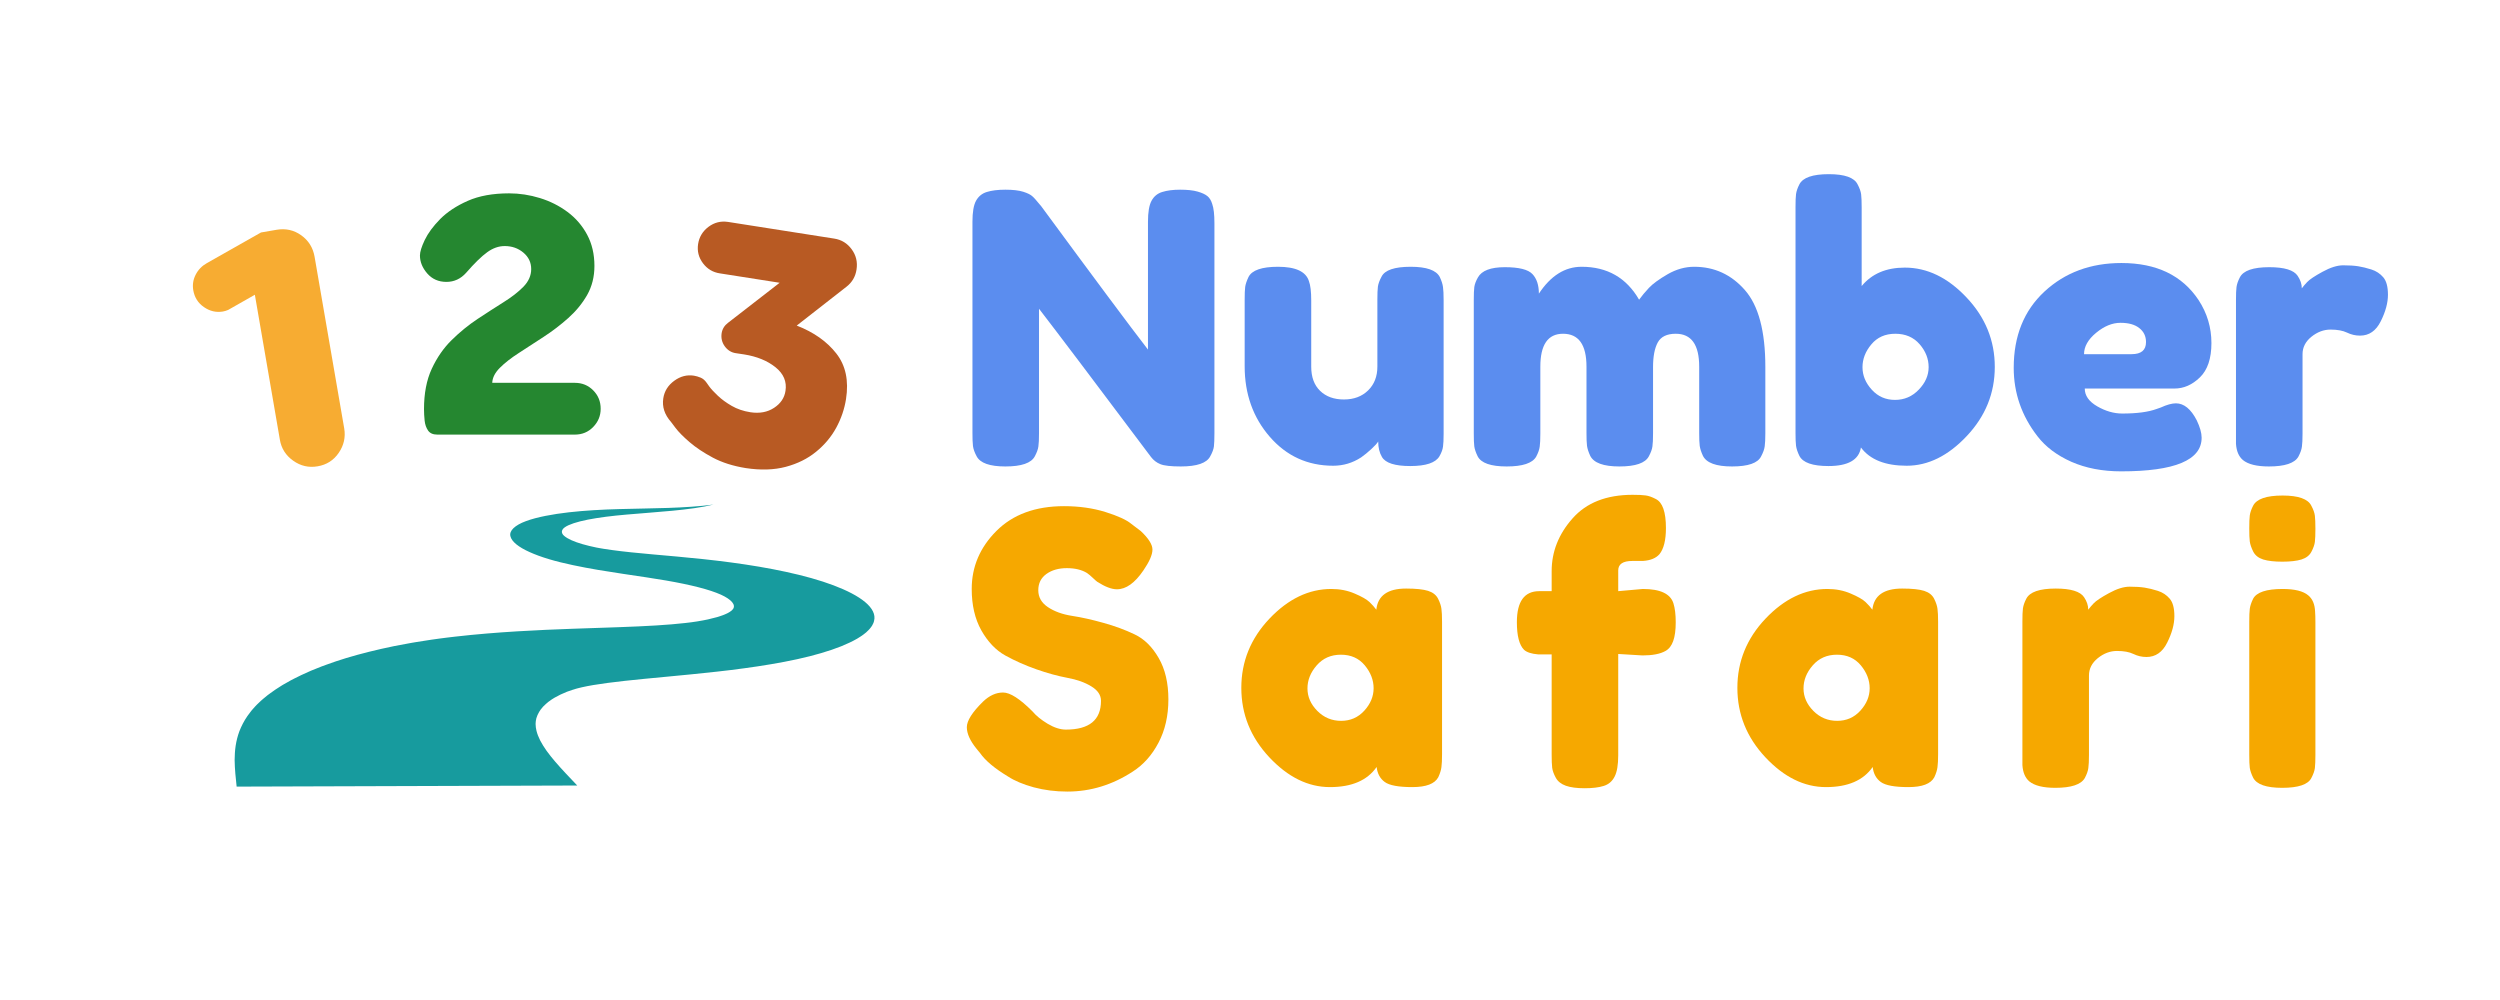 <svg xmlns="http://www.w3.org/2000/svg" xmlns:xlink="http://www.w3.org/1999/xlink" width="500" zoomAndPan="magnify" viewBox="0 0 375 150" height="200" preserveAspectRatio="xMidYMid meet" version="1.2"><defs><clipPath id="f9eb55e82e"><path d="M 35.133 75.684 L 131.301 75.684 L 131.301 118 L 35.133 118 Z M 35.133 75.684 "/></clipPath></defs><g id="621988a454"><rect x="0" width="375" y="0" height="150" style="fill:#ffffff;fill-opacity:1;stroke:none;"/><rect x="0" width="375" y="0" height="150" style="fill:#ffffff;fill-opacity:1;stroke:none;"/><g clip-rule="nonzero" clip-path="url(#f9eb55e82e)"><path style=" stroke:none;fill-rule:nonzero;fill:#179b9e;fill-opacity:1;" d="M 107.02 75.684 C 105.34 76.109 103.129 76.395 100.836 76.613 C 98.547 76.832 96.176 76.992 93.977 77.188 C 92.863 77.285 91.848 77.391 90.871 77.516 C 89.902 77.645 88.992 77.785 88.176 77.945 C 86.543 78.27 85.324 78.668 84.727 79.09 C 84.422 79.301 84.297 79.527 84.281 79.746 C 84.281 79.965 84.383 80.184 84.645 80.398 C 85.16 80.836 86.117 81.262 87.395 81.629 C 88.031 81.812 88.727 81.98 89.457 82.129 L 90.008 82.23 L 90.562 82.324 C 90.961 82.387 91.395 82.453 91.836 82.512 C 93.598 82.754 95.613 82.953 97.891 83.156 C 100.168 83.363 102.719 83.57 105.504 83.871 C 108.273 84.168 111.09 84.535 113.844 85 C 116.594 85.469 119.281 86.039 121.68 86.711 C 124.117 87.398 126.156 88.168 127.754 89.004 C 129.348 89.844 130.48 90.754 130.941 91.711 C 131.176 92.188 131.234 92.676 131.105 93.148 C 131.062 93.387 130.934 93.617 130.812 93.848 C 130.746 93.965 130.648 94.074 130.566 94.188 C 130.477 94.301 130.387 94.414 130.27 94.523 L 129.926 94.855 C 129.793 94.961 129.656 95.066 129.52 95.176 L 129.305 95.332 L 129.07 95.488 C 128.906 95.59 128.75 95.695 128.578 95.797 C 127.879 96.199 127.078 96.582 126.176 96.945 C 125.258 97.305 124.273 97.652 123.168 97.969 C 122.066 98.293 120.883 98.598 119.582 98.879 C 118.926 99.023 118.301 99.145 117.652 99.273 C 117 99.395 116.344 99.52 115.672 99.629 C 115.008 99.746 114.336 99.848 113.656 99.953 C 112.98 100.051 112.301 100.152 111.625 100.242 C 110.941 100.336 110.27 100.418 109.59 100.508 C 108.918 100.586 108.242 100.668 107.582 100.742 C 106.25 100.895 104.941 101.027 103.676 101.152 C 102.406 101.281 101.168 101.398 99.996 101.508 C 98.816 101.621 97.684 101.727 96.641 101.828 C 94.523 102.035 92.66 102.234 91.098 102.445 C 89.527 102.652 88.277 102.867 87.328 103.082 C 87.199 103.109 87.098 103.137 86.984 103.164 C 86.875 103.191 86.762 103.215 86.668 103.242 L 86.367 103.324 L 86.102 103.41 L 85.828 103.492 C 85.398 103.645 85.223 103.703 85.047 103.762 C 84.383 104.027 83.762 104.32 83.199 104.645 C 83.062 104.73 82.93 104.812 82.793 104.895 C 82.66 104.98 82.547 105.074 82.422 105.16 C 82.359 105.203 82.289 105.246 82.234 105.293 L 82.074 105.434 L 81.906 105.574 L 81.453 106.008 L 81.207 106.309 C 81.168 106.359 81.113 106.406 81.082 106.461 L 80.984 106.617 L 80.879 106.773 L 80.629 107.25 C 80.582 107.355 80.555 107.469 80.512 107.574 L 80.453 107.738 L 80.422 107.902 C 80.406 108.016 80.363 108.121 80.363 108.234 L 80.34 108.57 C 80.332 108.68 80.359 108.793 80.363 108.906 L 80.371 109.07 L 80.402 109.25 C 80.426 109.367 80.438 109.484 80.469 109.605 C 80.582 110.082 80.781 110.574 81.031 111.078 C 81.293 111.582 81.621 112.102 81.996 112.633 C 82.379 113.164 82.82 113.711 83.297 114.27 C 83.781 114.836 84.305 115.41 84.855 116 L 86.586 117.828 L 35.496 117.992 L 35.301 116.043 C 35.246 115.375 35.203 114.695 35.195 114 C 35.203 113.301 35.238 112.59 35.348 111.867 C 35.461 111.141 35.637 110.406 35.918 109.66 C 36.211 108.918 36.59 108.164 37.109 107.41 C 37.238 107.223 37.387 107.031 37.531 106.844 L 37.75 106.559 L 38.004 106.27 C 38.18 106.078 38.34 105.883 38.539 105.691 L 39.137 105.121 C 39.336 104.93 39.582 104.742 39.805 104.555 L 40.148 104.273 L 40.531 103.992 C 40.789 103.809 41.035 103.621 41.312 103.438 L 42.176 102.883 L 42.395 102.746 L 42.633 102.609 L 43.113 102.34 L 43.594 102.066 C 43.754 101.977 43.941 101.887 44.113 101.797 C 44.473 101.621 44.816 101.441 45.188 101.266 L 46.355 100.738 L 46.652 100.605 L 47.613 100.219 L 48.258 99.961 C 48.477 99.875 48.723 99.789 48.953 99.707 C 49.43 99.539 49.883 99.367 50.383 99.203 L 51.922 98.711 C 54.062 98.066 56.469 97.457 59.188 96.902 C 59.895 96.766 60.605 96.633 61.32 96.504 L 61.859 96.406 L 62.422 96.312 L 63.566 96.133 L 64.715 95.953 L 65.891 95.789 C 66.285 95.734 66.68 95.688 67.074 95.637 C 67.469 95.59 67.867 95.539 68.262 95.496 C 71.438 95.133 74.594 94.883 77.551 94.703 C 80.516 94.523 83.301 94.406 85.852 94.316 C 87.141 94.27 88.352 94.23 89.508 94.191 C 90.668 94.152 91.762 94.117 92.805 94.078 C 96.984 93.93 100.254 93.746 102.805 93.449 C 104.016 93.32 105.184 93.129 106.199 92.91 C 106.707 92.797 107.164 92.68 107.594 92.559 C 107.695 92.527 107.785 92.496 107.891 92.465 L 108.449 92.273 C 108.527 92.242 108.609 92.207 108.691 92.176 C 108.781 92.145 108.848 92.109 108.914 92.078 C 108.98 92.043 109.07 92.012 109.129 91.977 C 109.242 91.91 109.391 91.844 109.48 91.773 C 109.699 91.637 109.852 91.5 109.957 91.352 C 110.164 91.051 110.133 90.695 109.816 90.32 C 109.504 89.945 108.922 89.555 108.129 89.195 C 107.289 88.82 106.176 88.449 104.789 88.094 C 103.406 87.738 101.758 87.395 99.926 87.078 C 98.098 86.758 95.895 86.445 93.48 86.082 C 91.074 85.723 88.441 85.305 85.934 84.77 C 85.305 84.637 84.703 84.496 84.09 84.348 C 83.781 84.27 83.469 84.191 83.168 84.109 L 82.309 83.863 C 81.203 83.531 80.25 83.176 79.434 82.809 C 77.801 82.074 76.754 81.258 76.562 80.434 C 76.453 80.023 76.629 79.609 77.02 79.227 C 77.422 78.844 78.039 78.484 78.879 78.176 C 79.711 77.863 80.719 77.602 81.816 77.383 C 82.91 77.164 84.094 76.988 85.309 76.848 C 86.531 76.711 87.789 76.605 89.062 76.527 C 90.328 76.449 91.637 76.395 92.887 76.363 C 95.402 76.293 97.848 76.266 100.227 76.188 C 102.602 76.105 104.926 75.965 107.02 75.684 Z M 107.02 75.684 "/></g><g style="fill:#f7ac32;fill-opacity:1;"><g transform="translate(35.932, 71.682)"><path style="stroke:none" d="M 15.703 -7.406 C 15.922 -6.094 15.645 -4.875 14.875 -3.75 C 14.113 -2.633 13.055 -1.961 11.703 -1.734 C 10.379 -1.504 9.16 -1.785 8.047 -2.578 C 6.93 -3.367 6.266 -4.422 6.047 -5.734 L 2.297 -27.469 L -1.719 -25.188 C -1.844 -25.133 -1.973 -25.086 -2.109 -25.047 C -2.242 -25.004 -2.375 -24.973 -2.5 -24.953 C -3.508 -24.785 -4.453 -25.004 -5.328 -25.609 C -6.211 -26.211 -6.75 -27.051 -6.938 -28.125 C -7.082 -28.957 -6.961 -29.742 -6.578 -30.484 C -6.203 -31.223 -5.641 -31.801 -4.891 -32.219 L 3.219 -36.812 L 5.578 -37.219 C 6.93 -37.445 8.156 -37.172 9.25 -36.391 C 10.344 -35.609 11.008 -34.547 11.25 -33.203 Z M 15.703 -7.406 "/></g></g><g style="fill:#258730;fill-opacity:1;"><g transform="translate(62.289, 65.19)"><path style="stroke:none" d="M 3.312 0 C 2.664 0 2.203 -0.203 1.922 -0.609 C 1.641 -1.016 1.469 -1.508 1.406 -2.094 C 1.344 -2.688 1.312 -3.266 1.312 -3.828 C 1.312 -6.172 1.695 -8.18 2.469 -9.859 C 3.25 -11.547 4.25 -12.988 5.469 -14.188 C 6.688 -15.383 7.977 -16.438 9.344 -17.344 C 10.719 -18.25 12.008 -19.082 13.219 -19.844 C 14.438 -20.602 15.438 -21.379 16.219 -22.172 C 17 -22.973 17.391 -23.859 17.391 -24.828 C 17.391 -25.816 17 -26.641 16.219 -27.297 C 15.438 -27.953 14.504 -28.281 13.422 -28.281 C 12.516 -28.281 11.641 -27.973 10.797 -27.359 C 9.953 -26.754 8.895 -25.723 7.625 -24.266 C 6.812 -23.359 5.828 -22.906 4.672 -22.906 C 3.492 -22.906 2.535 -23.328 1.797 -24.172 C 1.066 -25.016 0.703 -25.914 0.703 -26.875 C 0.703 -27.406 0.941 -28.176 1.422 -29.188 C 1.91 -30.207 2.68 -31.254 3.734 -32.328 C 4.797 -33.398 6.176 -34.312 7.875 -35.062 C 9.57 -35.812 11.641 -36.188 14.078 -36.188 C 15.629 -36.188 17.164 -35.953 18.688 -35.484 C 20.219 -35.016 21.598 -34.32 22.828 -33.406 C 24.066 -32.488 25.051 -31.348 25.781 -29.984 C 26.508 -28.629 26.875 -27.066 26.875 -25.297 C 26.875 -23.672 26.508 -22.219 25.781 -20.938 C 25.051 -19.664 24.109 -18.516 22.953 -17.484 C 21.797 -16.453 20.562 -15.508 19.25 -14.656 C 17.945 -13.801 16.711 -13 15.547 -12.25 C 14.379 -11.5 13.426 -10.754 12.688 -10.016 C 11.957 -9.285 11.578 -8.535 11.547 -7.766 L 23.938 -7.766 C 25.031 -7.766 25.945 -7.391 26.688 -6.641 C 27.438 -5.891 27.812 -4.969 27.812 -3.875 C 27.812 -2.82 27.438 -1.91 26.688 -1.141 C 25.945 -0.379 25.031 0 23.938 0 Z M 3.312 0 "/></g></g><g style="fill:#b85a23;fill-opacity:1;"><g transform="translate(98.182, 67.492)"><path style="stroke:none" d="M 13.672 2.719 C 11.785 2.414 10.145 1.895 8.75 1.156 C 7.363 0.414 6.191 -0.363 5.234 -1.188 C 4.285 -2.008 3.586 -2.719 3.141 -3.312 C 2.691 -3.906 2.469 -4.203 2.469 -4.203 C 1.5 -5.297 1.113 -6.477 1.312 -7.75 C 1.477 -8.82 2.023 -9.695 2.953 -10.375 C 3.879 -11.051 4.863 -11.305 5.906 -11.141 C 6.238 -11.086 6.578 -10.988 6.922 -10.844 C 7.266 -10.695 7.562 -10.441 7.812 -10.078 C 7.812 -10.078 7.953 -9.879 8.234 -9.484 C 8.523 -9.098 8.953 -8.641 9.516 -8.109 C 10.078 -7.578 10.766 -7.078 11.578 -6.609 C 12.391 -6.141 13.32 -5.82 14.375 -5.656 C 15.75 -5.445 16.93 -5.664 17.922 -6.312 C 18.91 -6.957 19.484 -7.805 19.641 -8.859 C 19.859 -10.242 19.359 -11.426 18.141 -12.406 C 16.922 -13.383 15.352 -14.023 13.438 -14.328 L 12.188 -14.516 C 11.508 -14.617 10.957 -14.961 10.531 -15.547 C 10.113 -16.129 9.957 -16.781 10.062 -17.5 C 10.164 -18.145 10.488 -18.672 11.031 -19.078 L 18.766 -25.078 L 9.812 -26.484 C 8.758 -26.641 7.91 -27.145 7.266 -28 C 6.617 -28.863 6.375 -29.82 6.531 -30.875 C 6.695 -31.945 7.219 -32.812 8.094 -33.469 C 8.969 -34.125 9.945 -34.367 11.031 -34.203 L 26.953 -31.703 C 28.035 -31.535 28.906 -31.004 29.562 -30.109 C 30.227 -29.211 30.473 -28.195 30.297 -27.062 C 30.141 -26.008 29.645 -25.156 28.812 -24.5 L 21.328 -18.656 C 23.879 -17.664 25.859 -16.27 27.266 -14.469 C 28.672 -12.676 29.156 -10.395 28.719 -7.625 C 28.488 -6.145 28 -4.711 27.25 -3.328 C 26.5 -1.953 25.488 -0.75 24.219 0.281 C 22.957 1.312 21.445 2.062 19.688 2.531 C 17.926 3 15.922 3.062 13.672 2.719 Z M 13.672 2.719 "/></g></g><g style="fill:#5b8def;fill-opacity:1;"><g transform="translate(143.602, 69.969)"><path style="stroke:none" d="M 29.125 -39.844 C 29.477 -40.508 30.016 -40.953 30.734 -41.172 C 31.453 -41.398 32.348 -41.516 33.422 -41.516 C 34.504 -41.516 35.375 -41.422 36.031 -41.234 C 36.695 -41.047 37.191 -40.816 37.516 -40.547 C 37.836 -40.285 38.078 -39.891 38.234 -39.359 C 38.453 -38.754 38.562 -37.789 38.562 -36.469 L 38.562 -4.984 C 38.562 -4.078 38.535 -3.414 38.484 -3 C 38.43 -2.582 38.25 -2.094 37.938 -1.531 C 37.414 -0.508 35.941 0 33.516 0 C 32.047 0 31.023 -0.113 30.453 -0.344 C 29.891 -0.57 29.422 -0.93 29.047 -1.422 C 20.535 -12.766 14.938 -20.176 12.25 -23.656 L 12.25 -4.984 C 12.25 -4.078 12.219 -3.414 12.156 -3 C 12.102 -2.582 11.926 -2.094 11.625 -1.531 C 11.094 -0.508 9.617 0 7.203 0 C 4.859 0 3.422 -0.508 2.891 -1.531 C 2.586 -2.094 2.406 -2.602 2.344 -3.062 C 2.289 -3.52 2.266 -4.18 2.266 -5.047 L 2.266 -36.703 C 2.266 -38.141 2.441 -39.188 2.797 -39.844 C 3.16 -40.508 3.703 -40.953 4.422 -41.172 C 5.141 -41.398 6.066 -41.516 7.203 -41.516 C 8.336 -41.516 9.234 -41.41 9.891 -41.203 C 10.555 -40.992 11.02 -40.758 11.281 -40.5 C 11.438 -40.383 11.875 -39.891 12.594 -39.016 C 20.57 -28.172 25.906 -21.008 28.594 -17.531 L 28.594 -36.703 C 28.594 -38.141 28.77 -39.188 29.125 -39.844 Z M 29.125 -39.844 "/></g></g><g style="fill:#5b8def;fill-opacity:1;"><g transform="translate(184.434, 69.969)"><path style="stroke:none" d="M 15.547 -0.109 C 11.723 -0.109 8.551 -1.555 6.031 -4.453 C 3.52 -7.348 2.266 -10.875 2.266 -15.031 L 2.266 -24.953 C 2.266 -25.859 2.289 -26.52 2.344 -26.938 C 2.406 -27.352 2.57 -27.848 2.844 -28.422 C 3.363 -29.441 4.836 -29.953 7.266 -29.953 C 9.91 -29.953 11.457 -29.234 11.906 -27.797 C 12.133 -27.191 12.25 -26.227 12.25 -24.906 L 12.25 -14.969 C 12.25 -13.414 12.691 -12.207 13.578 -11.344 C 14.473 -10.477 15.664 -10.047 17.156 -10.047 C 18.645 -10.047 19.852 -10.5 20.781 -11.406 C 21.707 -12.312 22.172 -13.5 22.172 -14.969 L 22.172 -25.016 C 22.172 -25.879 22.195 -26.531 22.25 -26.969 C 22.312 -27.406 22.492 -27.906 22.797 -28.469 C 23.285 -29.457 24.742 -29.953 27.172 -29.953 C 29.547 -29.953 31 -29.441 31.531 -28.422 C 31.801 -27.848 31.961 -27.344 32.016 -26.906 C 32.078 -26.477 32.109 -25.828 32.109 -24.953 L 32.109 -4.875 C 32.109 -4.039 32.078 -3.406 32.016 -2.969 C 31.961 -2.539 31.785 -2.062 31.484 -1.531 C 30.91 -0.551 29.453 -0.062 27.109 -0.062 C 24.805 -0.062 23.391 -0.516 22.859 -1.422 C 22.484 -2.055 22.297 -2.832 22.297 -3.75 C 22.141 -3.477 21.797 -3.098 21.266 -2.609 C 20.734 -2.117 20.223 -1.703 19.734 -1.359 C 18.453 -0.523 17.055 -0.109 15.547 -0.109 Z M 15.547 -0.109 "/></g></g><g style="fill:#5b8def;fill-opacity:1;"><g transform="translate(218.801, 69.969)"><path style="stroke:none" d="M 12.031 -25.922 C 13.801 -28.609 15.938 -29.953 18.438 -29.953 C 22.289 -29.953 25.164 -28.305 27.062 -25.016 C 27.469 -25.578 27.961 -26.172 28.547 -26.797 C 29.141 -27.422 30.078 -28.102 31.359 -28.844 C 32.648 -29.582 33.973 -29.953 35.328 -29.953 C 38.359 -29.953 40.895 -28.785 42.938 -26.453 C 44.977 -24.129 46 -20.285 46 -14.922 L 46 -4.984 C 46 -4.117 45.969 -3.469 45.906 -3.031 C 45.852 -2.594 45.676 -2.094 45.375 -1.531 C 44.883 -0.508 43.426 0 41 0 C 38.625 0 37.172 -0.531 36.641 -1.594 C 36.379 -2.156 36.219 -2.656 36.156 -3.094 C 36.102 -3.531 36.078 -4.18 36.078 -5.047 L 36.078 -14.969 C 36.078 -18.258 34.906 -19.906 32.562 -19.906 C 31.238 -19.906 30.336 -19.469 29.859 -18.594 C 29.391 -17.727 29.156 -16.504 29.156 -14.922 L 29.156 -4.984 C 29.156 -4.078 29.125 -3.414 29.062 -3 C 29.008 -2.582 28.832 -2.094 28.531 -1.531 C 28 -0.508 26.523 0 24.109 0 C 21.723 0 20.266 -0.531 19.734 -1.594 C 19.473 -2.156 19.312 -2.656 19.25 -3.094 C 19.195 -3.531 19.172 -4.18 19.172 -5.047 L 19.172 -14.969 C 19.172 -18.258 18 -19.906 15.656 -19.906 C 13.383 -19.906 12.25 -18.258 12.25 -14.969 L 12.25 -4.938 C 12.25 -4.062 12.219 -3.406 12.156 -2.969 C 12.102 -2.539 11.926 -2.039 11.625 -1.469 C 11.062 -0.488 9.586 0 7.203 0 C 4.816 0 3.363 -0.508 2.844 -1.531 C 2.57 -2.094 2.406 -2.582 2.344 -3 C 2.289 -3.414 2.266 -4.078 2.266 -4.984 L 2.266 -24.953 C 2.266 -25.828 2.289 -26.477 2.344 -26.906 C 2.406 -27.344 2.586 -27.828 2.891 -28.359 C 3.461 -29.379 4.805 -29.891 6.922 -29.891 C 9.035 -29.891 10.414 -29.547 11.062 -28.859 C 11.707 -28.18 12.031 -27.203 12.031 -25.922 Z M 12.031 -25.922 "/></g></g><g style="fill:#5b8def;fill-opacity:1;"><g transform="translate(267.062, 69.969)"><path style="stroke:none" d="M 18.656 -29.828 C 22.02 -29.828 25.109 -28.332 27.922 -25.344 C 30.742 -22.363 32.156 -18.895 32.156 -14.938 C 32.156 -10.988 30.754 -7.531 27.953 -4.562 C 25.16 -1.594 22.156 -0.109 18.938 -0.109 C 15.727 -0.109 13.441 -1.02 12.078 -2.844 C 11.773 -0.988 10.148 -0.062 7.203 -0.062 C 4.816 -0.062 3.363 -0.57 2.844 -1.594 C 2.57 -2.156 2.406 -2.656 2.344 -3.094 C 2.289 -3.531 2.266 -4.18 2.266 -5.047 L 2.266 -38.906 C 2.266 -39.781 2.289 -40.43 2.344 -40.859 C 2.406 -41.297 2.57 -41.781 2.844 -42.312 C 3.363 -43.332 4.836 -43.844 7.266 -43.844 C 9.641 -43.844 11.078 -43.332 11.578 -42.312 C 11.879 -41.75 12.055 -41.25 12.109 -40.812 C 12.16 -40.375 12.188 -39.723 12.188 -38.859 L 12.188 -27.062 C 13.707 -28.906 15.863 -29.828 18.656 -29.828 Z M 13.703 -11.516 C 14.629 -10.492 15.789 -9.984 17.188 -9.984 C 18.582 -9.984 19.77 -10.492 20.75 -11.516 C 21.738 -12.535 22.234 -13.664 22.234 -14.906 C 22.234 -16.156 21.781 -17.301 20.875 -18.344 C 19.969 -19.383 18.754 -19.906 17.234 -19.906 C 15.723 -19.906 14.523 -19.375 13.641 -18.312 C 12.754 -17.258 12.312 -16.117 12.312 -14.891 C 12.312 -13.66 12.773 -12.535 13.703 -11.516 Z M 13.703 -11.516 "/></g></g><g style="fill:#5b8def;fill-opacity:1;"><g transform="translate(300.636, 69.969)"><path style="stroke:none" d="M 31.078 -18.516 C 31.078 -16.191 30.5 -14.473 29.344 -13.359 C 28.195 -12.242 26.926 -11.688 25.531 -11.688 L 12.078 -11.688 C 12.078 -10.625 12.703 -9.734 13.953 -9.016 C 15.203 -8.297 16.453 -7.938 17.703 -7.938 C 19.891 -7.938 21.609 -8.164 22.859 -8.625 L 23.484 -8.844 C 24.391 -9.258 25.145 -9.469 25.75 -9.469 C 26.957 -9.469 28 -8.617 28.875 -6.922 C 29.363 -5.898 29.609 -5.031 29.609 -4.312 C 29.609 -0.945 25.582 0.734 17.531 0.734 C 14.727 0.734 12.238 0.254 10.062 -0.703 C 7.895 -1.672 6.203 -2.945 4.984 -4.531 C 2.609 -7.594 1.422 -11.016 1.422 -14.797 C 1.422 -19.566 2.957 -23.379 6.031 -26.234 C 9.113 -29.086 12.961 -30.516 17.578 -30.516 C 22.836 -30.516 26.695 -28.66 29.156 -24.953 C 30.438 -22.984 31.078 -20.836 31.078 -18.516 Z M 19.109 -16.844 C 20.547 -16.844 21.266 -17.445 21.266 -18.656 C 21.266 -19.531 20.93 -20.227 20.266 -20.75 C 19.609 -21.281 18.664 -21.547 17.438 -21.547 C 16.207 -21.547 14.988 -21.047 13.781 -20.047 C 12.57 -19.047 11.969 -17.977 11.969 -16.844 Z M 19.109 -16.844 "/></g></g><g style="fill:#5b8def;fill-opacity:1;"><g transform="translate(333.131, 69.969)"><path style="stroke:none" d="M 22.578 -29.547 C 23.297 -29.316 23.891 -28.926 24.359 -28.375 C 24.828 -27.832 25.062 -26.957 25.062 -25.75 C 25.062 -24.539 24.703 -23.219 23.984 -21.781 C 23.273 -20.344 22.238 -19.625 20.875 -19.625 C 20.195 -19.625 19.547 -19.773 18.922 -20.078 C 18.297 -20.379 17.473 -20.531 16.453 -20.531 C 15.43 -20.531 14.473 -20.172 13.578 -19.453 C 12.691 -18.734 12.25 -17.863 12.25 -16.844 L 12.25 -4.938 C 12.25 -4.062 12.219 -3.406 12.156 -2.969 C 12.102 -2.539 11.926 -2.039 11.625 -1.469 C 11.062 -0.488 9.586 0 7.203 0 C 5.391 0 4.086 -0.32 3.297 -0.969 C 2.68 -1.5 2.336 -2.312 2.266 -3.406 C 2.266 -3.781 2.266 -4.328 2.266 -5.047 L 2.266 -24.953 C 2.266 -25.828 2.289 -26.477 2.344 -26.906 C 2.406 -27.344 2.57 -27.828 2.844 -28.359 C 3.363 -29.379 4.836 -29.891 7.266 -29.891 C 9.523 -29.891 10.941 -29.457 11.516 -28.594 C 11.93 -27.977 12.141 -27.352 12.141 -26.719 C 12.328 -26.977 12.598 -27.297 12.953 -27.672 C 13.316 -28.055 14.082 -28.566 15.25 -29.203 C 16.426 -29.848 17.457 -30.172 18.344 -30.172 C 19.238 -30.172 19.988 -30.125 20.594 -30.031 C 21.195 -29.938 21.859 -29.773 22.578 -29.547 Z M 22.578 -29.547 "/></g></g><g style="fill:#f6a800;fill-opacity:1;"><g transform="translate(143.602, 118.174)"><path style="stroke:none" d="M 2.891 -5.844 C 1.91 -7.051 1.422 -8.133 1.422 -9.094 C 1.422 -10.062 2.234 -11.344 3.859 -12.938 C 4.805 -13.844 5.805 -14.297 6.859 -14.297 C 7.922 -14.297 9.395 -13.348 11.281 -11.453 C 11.812 -10.816 12.566 -10.203 13.547 -9.609 C 14.535 -9.023 15.445 -8.734 16.281 -8.734 C 19.789 -8.734 21.547 -10.172 21.547 -13.047 C 21.547 -13.91 21.062 -14.633 20.094 -15.219 C 19.133 -15.812 17.938 -16.238 16.5 -16.5 C 15.062 -16.77 13.508 -17.195 11.844 -17.781 C 10.188 -18.363 8.641 -19.051 7.203 -19.844 C 5.766 -20.645 4.562 -21.906 3.594 -23.625 C 2.633 -25.344 2.156 -27.41 2.156 -29.828 C 2.156 -33.16 3.391 -36.062 5.859 -38.531 C 8.336 -41.008 11.719 -42.25 16 -42.25 C 18.258 -42.25 20.328 -41.957 22.203 -41.375 C 24.078 -40.789 25.375 -40.195 26.094 -39.594 L 27.516 -38.516 C 28.68 -37.422 29.266 -36.492 29.266 -35.734 C 29.266 -34.973 28.812 -33.93 27.906 -32.609 C 26.625 -30.723 25.301 -29.781 23.938 -29.781 C 23.145 -29.781 22.16 -30.156 20.984 -30.906 C 20.867 -30.988 20.648 -31.18 20.328 -31.484 C 20.016 -31.785 19.723 -32.031 19.453 -32.219 C 18.66 -32.707 17.648 -32.953 16.422 -32.953 C 15.191 -32.953 14.172 -32.66 13.359 -32.078 C 12.547 -31.492 12.141 -30.68 12.141 -29.641 C 12.141 -28.598 12.617 -27.754 13.578 -27.109 C 14.547 -26.461 15.75 -26.023 17.188 -25.797 C 18.625 -25.578 20.191 -25.227 21.891 -24.75 C 23.598 -24.281 25.164 -23.703 26.594 -23.016 C 28.031 -22.336 29.234 -21.156 30.203 -19.469 C 31.172 -17.789 31.656 -15.723 31.656 -13.266 C 31.656 -10.805 31.16 -8.641 30.172 -6.766 C 29.191 -4.898 27.906 -3.457 26.312 -2.438 C 23.25 -0.438 19.977 0.562 16.5 0.562 C 14.727 0.562 13.047 0.348 11.453 -0.078 C 9.867 -0.516 8.582 -1.055 7.594 -1.703 C 5.594 -2.91 4.195 -4.082 3.406 -5.219 Z M 2.891 -5.844 "/></g></g><g style="fill:#f6a800;fill-opacity:1;"><g transform="translate(184.776, 118.174)"><path style="stroke:none" d="M 21.672 -26.719 C 21.891 -28.832 23.379 -29.891 26.141 -29.891 C 27.617 -29.891 28.719 -29.773 29.438 -29.547 C 30.156 -29.316 30.656 -28.922 30.938 -28.359 C 31.219 -27.797 31.383 -27.297 31.438 -26.859 C 31.5 -26.422 31.531 -25.77 31.531 -24.906 L 31.531 -5.047 C 31.531 -4.18 31.5 -3.531 31.438 -3.094 C 31.383 -2.656 31.227 -2.156 30.969 -1.594 C 30.438 -0.602 29.141 -0.109 27.078 -0.109 C 25.016 -0.109 23.633 -0.363 22.938 -0.875 C 22.238 -1.383 21.832 -2.133 21.719 -3.125 C 20.32 -1.113 17.988 -0.109 14.719 -0.109 C 11.445 -0.109 8.41 -1.602 5.609 -4.594 C 2.816 -7.582 1.422 -11.051 1.422 -15 C 1.422 -18.945 2.828 -22.406 5.641 -25.375 C 8.461 -28.344 11.555 -29.828 14.922 -29.828 C 16.203 -29.828 17.367 -29.598 18.422 -29.141 C 19.484 -28.691 20.223 -28.27 20.641 -27.875 C 21.055 -27.477 21.398 -27.094 21.672 -26.719 Z M 11.344 -14.906 C 11.344 -13.664 11.832 -12.547 12.812 -11.547 C 13.801 -10.547 14.992 -10.047 16.391 -10.047 C 17.785 -10.047 18.945 -10.555 19.875 -11.578 C 20.801 -12.598 21.266 -13.719 21.266 -14.938 C 21.266 -16.164 20.82 -17.312 19.938 -18.375 C 19.051 -19.438 17.859 -19.969 16.359 -19.969 C 14.867 -19.969 13.66 -19.438 12.734 -18.375 C 11.805 -17.312 11.344 -16.156 11.344 -14.906 Z M 11.344 -14.906 "/></g></g><g style="fill:#f6a800;fill-opacity:1;"><g transform="translate(226.687, 118.174)"><path style="stroke:none" d="M 19.734 -29.828 C 22.348 -29.828 23.879 -29.109 24.328 -27.672 C 24.555 -26.953 24.672 -26.004 24.672 -24.828 C 24.672 -23.66 24.547 -22.727 24.297 -22.031 C 24.055 -21.332 23.672 -20.832 23.141 -20.531 C 22.348 -20.082 21.195 -19.859 19.688 -19.859 L 16.047 -20.078 L 16.047 -4.875 C 16.047 -3.438 15.863 -2.367 15.5 -1.672 C 15.145 -0.973 14.598 -0.508 13.859 -0.281 C 13.129 -0.051 12.176 0.062 11 0.062 C 9.832 0.062 8.895 -0.062 8.188 -0.312 C 7.488 -0.562 6.988 -0.957 6.688 -1.5 C 6.383 -2.051 6.203 -2.551 6.141 -3 C 6.086 -3.457 6.062 -4.117 6.062 -4.984 L 6.062 -20.016 L 4.031 -20.016 C 3.039 -20.098 2.336 -20.328 1.922 -20.703 C 1.203 -21.422 0.844 -22.801 0.844 -24.844 C 0.844 -27.945 1.961 -29.5 4.203 -29.5 L 6.062 -29.5 L 6.062 -32.5 C 6.062 -35.414 7.102 -38.051 9.188 -40.406 C 11.27 -42.77 14.273 -43.953 18.203 -43.953 C 19.078 -43.953 19.727 -43.922 20.156 -43.859 C 20.594 -43.805 21.098 -43.629 21.672 -43.328 C 22.691 -42.836 23.203 -41.383 23.203 -38.969 C 23.203 -37.156 22.879 -35.848 22.234 -35.047 C 21.703 -34.441 20.867 -34.102 19.734 -34.031 C 19.398 -34.031 18.875 -34.031 18.156 -34.031 C 16.75 -34.031 16.047 -33.555 16.047 -32.609 L 16.047 -29.5 Z M 19.734 -29.828 "/></g></g><g style="fill:#f6a800;fill-opacity:1;"><g transform="translate(259.184, 118.174)"><path style="stroke:none" d="M 21.672 -26.719 C 21.891 -28.832 23.379 -29.891 26.141 -29.891 C 27.617 -29.891 28.719 -29.773 29.438 -29.547 C 30.156 -29.316 30.656 -28.922 30.938 -28.359 C 31.219 -27.797 31.383 -27.297 31.438 -26.859 C 31.5 -26.422 31.531 -25.77 31.531 -24.906 L 31.531 -5.047 C 31.531 -4.18 31.5 -3.531 31.438 -3.094 C 31.383 -2.656 31.227 -2.156 30.969 -1.594 C 30.438 -0.602 29.141 -0.109 27.078 -0.109 C 25.016 -0.109 23.633 -0.363 22.938 -0.875 C 22.238 -1.383 21.832 -2.133 21.719 -3.125 C 20.32 -1.113 17.988 -0.109 14.719 -0.109 C 11.445 -0.109 8.41 -1.602 5.609 -4.594 C 2.816 -7.582 1.422 -11.051 1.422 -15 C 1.422 -18.945 2.828 -22.406 5.641 -25.375 C 8.461 -28.344 11.555 -29.828 14.922 -29.828 C 16.203 -29.828 17.367 -29.598 18.422 -29.141 C 19.484 -28.691 20.223 -28.27 20.641 -27.875 C 21.055 -27.477 21.398 -27.094 21.672 -26.719 Z M 11.344 -14.906 C 11.344 -13.664 11.832 -12.547 12.812 -11.547 C 13.801 -10.547 14.992 -10.047 16.391 -10.047 C 17.785 -10.047 18.945 -10.555 19.875 -11.578 C 20.801 -12.598 21.266 -13.719 21.266 -14.938 C 21.266 -16.164 20.82 -17.312 19.938 -18.375 C 19.051 -19.438 17.859 -19.969 16.359 -19.969 C 14.867 -19.969 13.66 -19.438 12.734 -18.375 C 11.805 -17.312 11.344 -16.156 11.344 -14.906 Z M 11.344 -14.906 "/></g></g><g style="fill:#f6a800;fill-opacity:1;"><g transform="translate(301.095, 118.174)"><path style="stroke:none" d="M 22.578 -29.547 C 23.297 -29.316 23.891 -28.926 24.359 -28.375 C 24.828 -27.832 25.062 -26.957 25.062 -25.75 C 25.062 -24.539 24.703 -23.219 23.984 -21.781 C 23.273 -20.344 22.238 -19.625 20.875 -19.625 C 20.195 -19.625 19.547 -19.773 18.922 -20.078 C 18.297 -20.379 17.473 -20.531 16.453 -20.531 C 15.43 -20.531 14.473 -20.172 13.578 -19.453 C 12.691 -18.734 12.25 -17.863 12.25 -16.844 L 12.25 -4.938 C 12.25 -4.062 12.219 -3.406 12.156 -2.969 C 12.102 -2.539 11.926 -2.039 11.625 -1.469 C 11.062 -0.488 9.586 0 7.203 0 C 5.391 0 4.086 -0.32 3.297 -0.969 C 2.68 -1.5 2.336 -2.312 2.266 -3.406 C 2.266 -3.781 2.266 -4.328 2.266 -5.047 L 2.266 -24.953 C 2.266 -25.828 2.289 -26.477 2.344 -26.906 C 2.406 -27.344 2.57 -27.828 2.844 -28.359 C 3.363 -29.379 4.836 -29.891 7.266 -29.891 C 9.523 -29.891 10.941 -29.457 11.516 -28.594 C 11.93 -27.977 12.141 -27.352 12.141 -26.719 C 12.328 -26.977 12.598 -27.297 12.953 -27.672 C 13.316 -28.055 14.082 -28.566 15.25 -29.203 C 16.426 -29.848 17.457 -30.172 18.344 -30.172 C 19.238 -30.172 19.988 -30.125 20.594 -30.031 C 21.195 -29.938 21.859 -29.773 22.578 -29.547 Z M 22.578 -29.547 "/></g></g><g style="fill:#f6a800;fill-opacity:1;"><g transform="translate(335.123, 118.174)"><path style="stroke:none" d="M 2.266 -24.906 C 2.266 -25.77 2.289 -26.422 2.344 -26.859 C 2.406 -27.297 2.57 -27.797 2.844 -28.359 C 3.363 -29.336 4.836 -29.828 7.266 -29.828 C 9.078 -29.828 10.359 -29.508 11.109 -28.875 C 11.754 -28.344 12.098 -27.531 12.141 -26.438 C 12.172 -26.051 12.188 -25.5 12.188 -24.781 L 12.188 -4.938 C 12.188 -4.062 12.16 -3.406 12.109 -2.969 C 12.055 -2.539 11.879 -2.039 11.578 -1.469 C 11.078 -0.488 9.617 0 7.203 0 C 4.816 0 3.363 -0.508 2.844 -1.531 C 2.57 -2.094 2.406 -2.582 2.344 -3 C 2.289 -3.414 2.266 -4.078 2.266 -4.984 Z M 11.594 -35.422 C 11.312 -34.867 10.812 -34.477 10.094 -34.25 C 9.375 -34.031 8.414 -33.922 7.219 -33.922 C 6.031 -33.922 5.078 -34.031 4.359 -34.25 C 3.648 -34.477 3.148 -34.875 2.859 -35.438 C 2.578 -36.008 2.406 -36.516 2.344 -36.953 C 2.289 -37.391 2.266 -38.039 2.266 -38.906 C 2.266 -39.781 2.289 -40.43 2.344 -40.859 C 2.406 -41.297 2.57 -41.781 2.844 -42.312 C 3.363 -43.332 4.836 -43.844 7.266 -43.844 C 9.641 -43.844 11.078 -43.332 11.578 -42.312 C 11.879 -41.75 12.055 -41.25 12.109 -40.812 C 12.16 -40.375 12.188 -39.719 12.188 -38.844 C 12.188 -37.977 12.16 -37.328 12.109 -36.891 C 12.055 -36.461 11.883 -35.973 11.594 -35.422 Z M 11.594 -35.422 "/></g></g></g></svg>